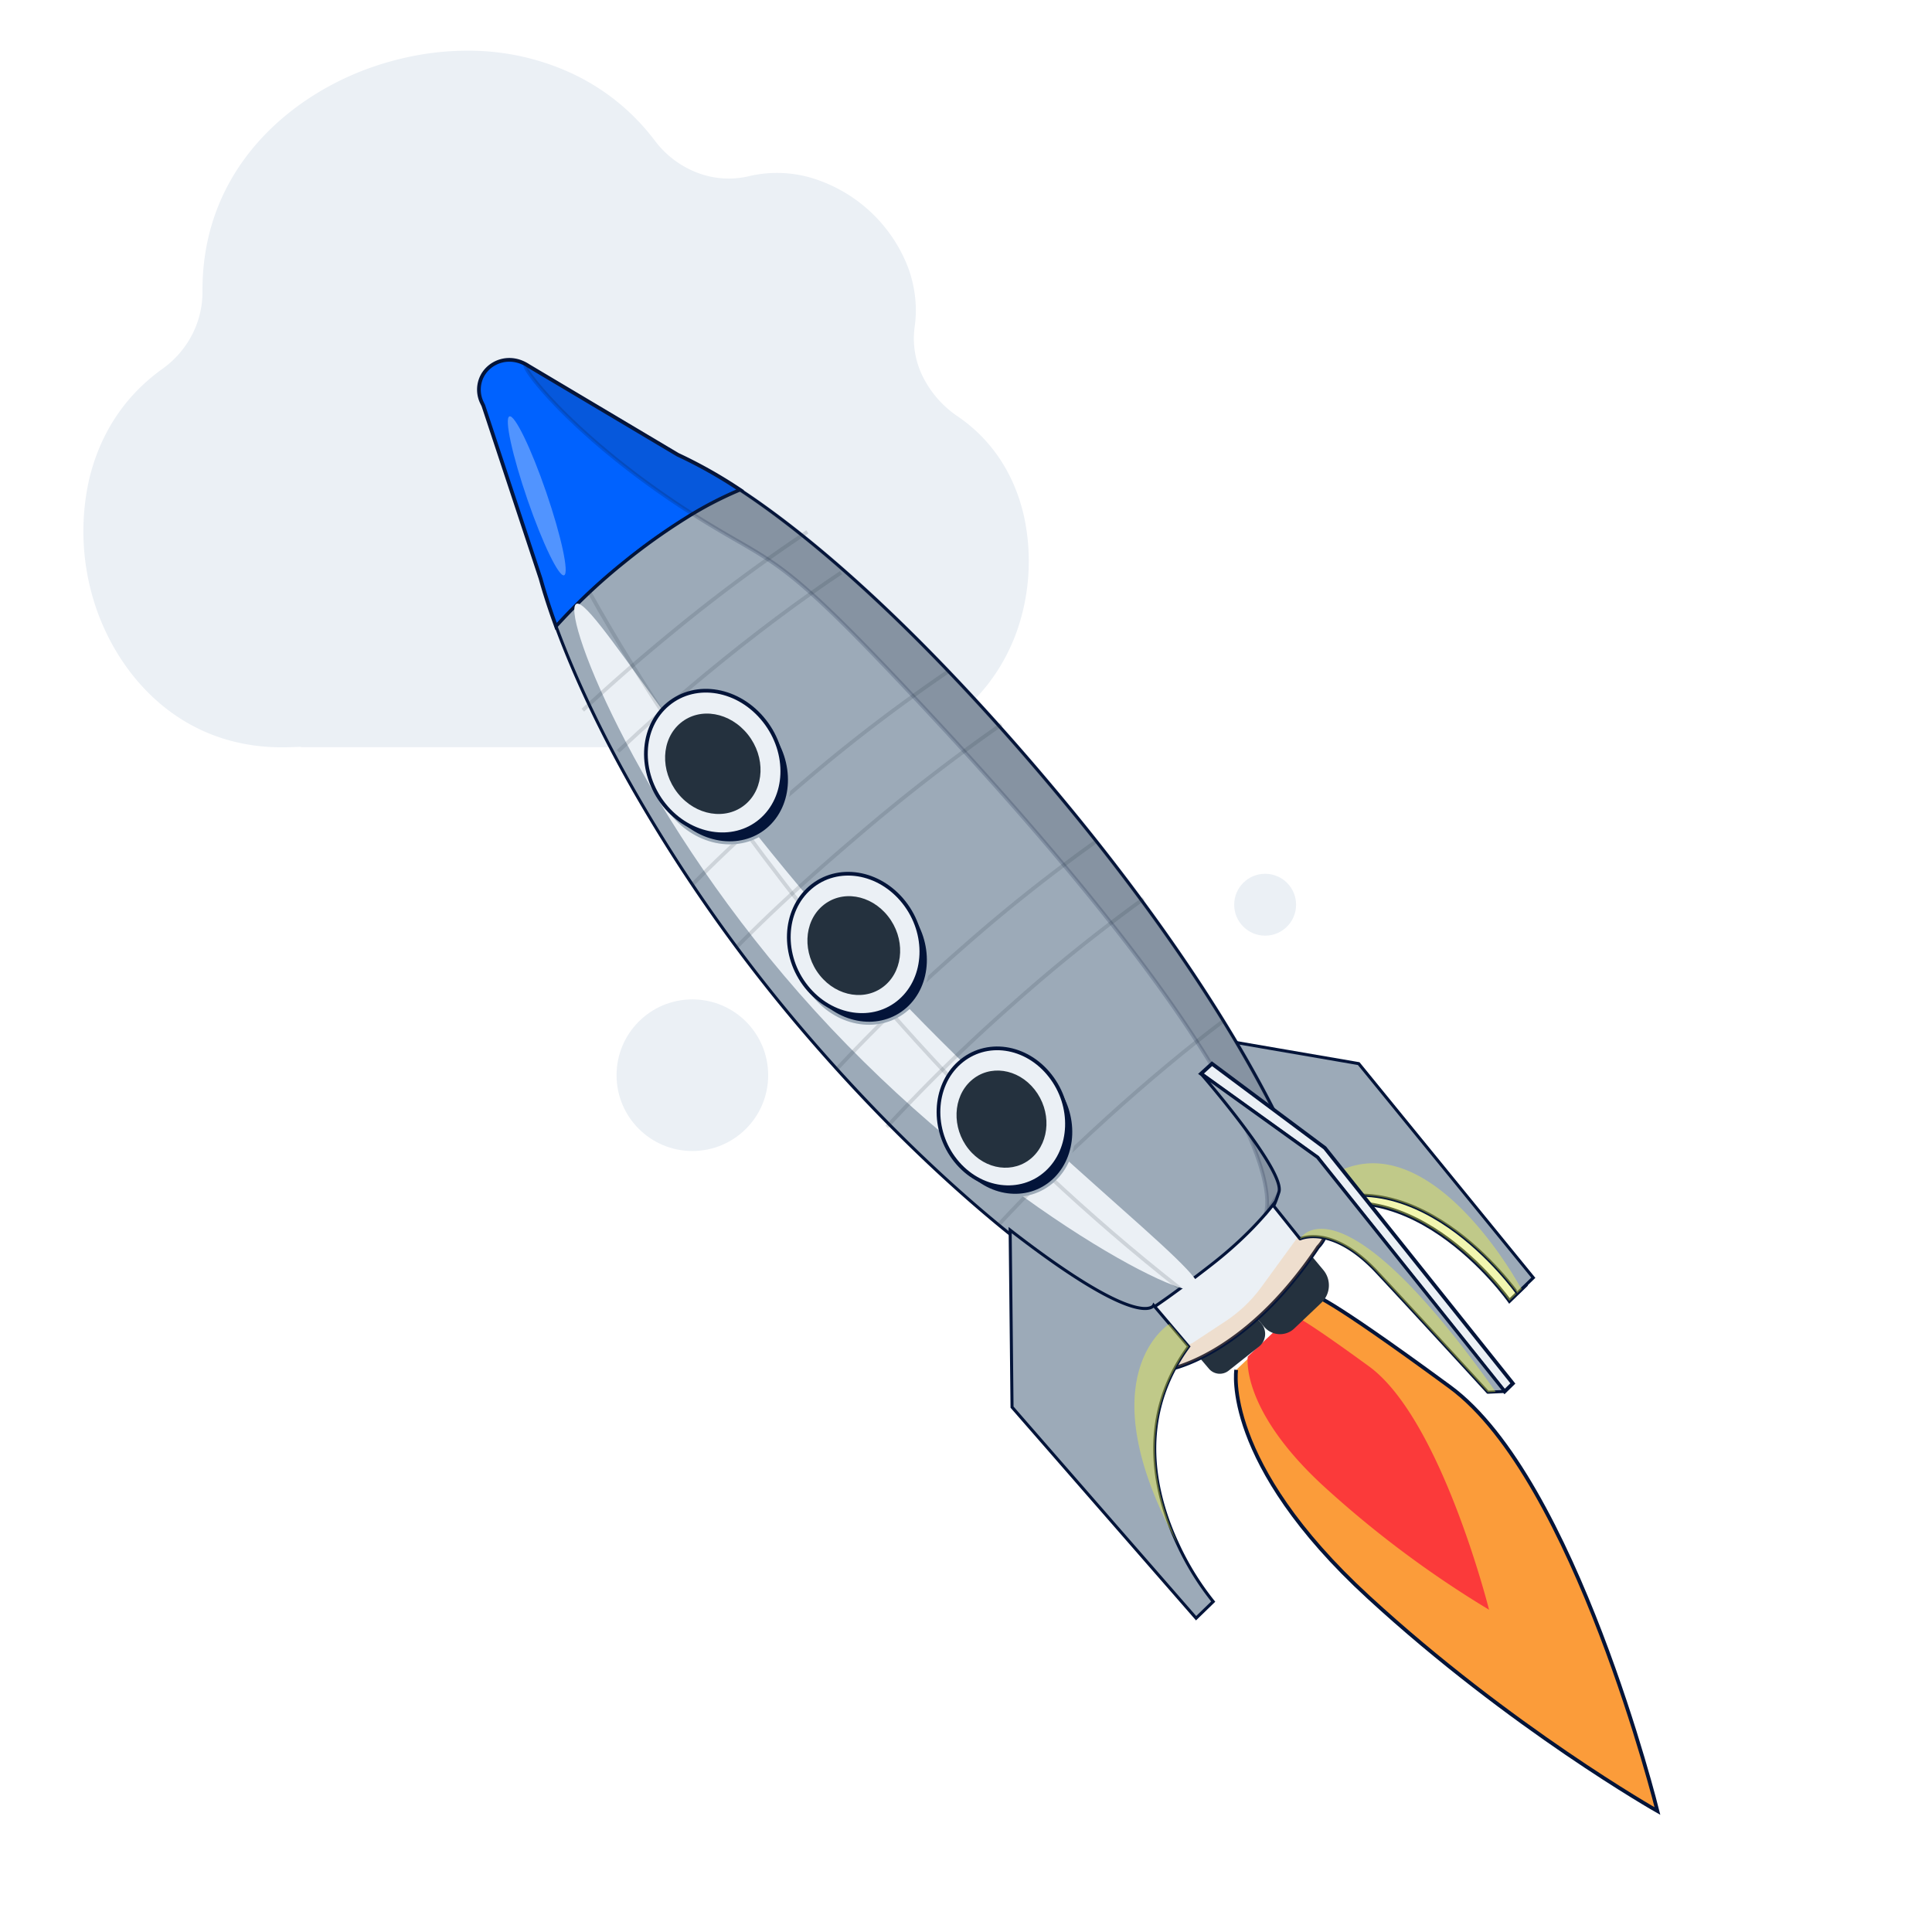 <svg xmlns="http://www.w3.org/2000/svg" xmlns:xlink="http://www.w3.org/1999/xlink" viewBox="0 0 1024 1024"><defs><style>.cls-1{isolation:isolate;}.cls-2,.cls-3{fill:#ebf0f5;}.cls-10,.cls-14,.cls-3,.cls-5,.cls-6{stroke:#031439;}.cls-10,.cls-13,.cls-14,.cls-15,.cls-16,.cls-3,.cls-5,.cls-6{stroke-miterlimit:10;}.cls-10,.cls-14,.cls-3,.cls-6{stroke-width:1.97px;}.cls-4{fill:#ffff3a;opacity:0.37;}.cls-17,.cls-4{mix-blend-mode:overlay;}.cls-5{fill:#9caab8;}.cls-16,.cls-5{stroke-width:1.61px;}.cls-6,.cls-9{fill:#fb9c3a;}.cls-7{fill:#fb3a3a;}.cls-14,.cls-8{fill:#24313e;}.cls-9{opacity:0.21;}.cls-10{fill:#0062ff;}.cls-11{filter:url(#AI_GaussianBlur_7);}.cls-12,.cls-15{opacity:0.15;}.cls-13,.cls-15{fill:none;stroke:#24313e;stroke-width:2px;}.cls-14{opacity:0.18;mix-blend-mode:multiply;}.cls-16{fill:#031439;stroke:#9caab8;}.cls-17{fill:#fff;opacity:0.32;}</style><filter id="AI_GaussianBlur_7"><feGaussianBlur stdDeviation="7"></feGaussianBlur></filter></defs><g class="cls-1"><g id="Layer_1" data-name="Layer 1"><path class="cls-2" d="M542.77,273.81c-4.55-20.4-15.55-39.73-35.16-53.11A54.88,54.88,0,0,1,489,199.39a45.43,45.43,0,0,1-4.2-26.23,61.06,61.06,0,0,0,.62-8.74,65.61,65.61,0,0,0-4.65-24,79.38,79.38,0,0,0-50.69-46.13,64.6,64.6,0,0,0-33.1-.91,46.37,46.37,0,0,1-27.34-1.82A50.93,50.93,0,0,1,347,74.45a117,117,0,0,0-43.51-35.36,130,130,0,0,0-55.87-12.22,148.27,148.27,0,0,0-24.4,2.05,161.19,161.19,0,0,0-24.78,6.25c-22.15,7.5-45,21.06-62.31,40.88s-29,45.92-28.81,78.49a49.2,49.2,0,0,1-5.58,23A51.22,51.22,0,0,1,86,195.58c-21.69,15.5-33.93,37-39,59.63A125.81,125.81,0,0,0,50.86,322c6.28,18.52,17.81,37.51,34.83,51.63s39.55,23.37,67.82,22.4l3-.1,3-.11,0,.11,0,.09H440.48v-.49l3.92.18,3.93.15c25.11,1.59,45.09-5.94,60.18-17.91s25.3-28.35,30.82-44.47A112.16,112.16,0,0,0,542.77,273.81Z"></path><circle class="cls-2" cx="670.55" cy="479.52" r="16.4"></circle><circle class="cls-2" cx="366.97" cy="569.88" r="40.18"></circle><path class="cls-3" d="M629.41,553l86.4,14.79,92.7,113.52-8.47,8.2s-56.79-80.74-120.46-40.91L658.8,636.61S672.72,631.77,629.41,553Z"></path><path class="cls-4" d="M769.17,632.63l2,2.93L805,684.64l-5,4.83s-55-78.21-117.44-42.71l-2.28-3.83,37.84-22.35,50.55,11.94Z"></path><path class="cls-5" d="M720.14,563.74l92.54,113.49-8.46,8.19S747.6,604.81,684.1,644.36l-.12.07-20.75-11.94s13.9-4.82-29.33-83.6Z"></path><path class="cls-4" d="M805.38,681.48s.48.62,1.23,1.63l-2.39,2.31S747.6,604.81,684.1,644.36a49,49,0,0,1,9.39-12.05C749.13,578.05,805.38,681.48,805.38,681.48Z"></path><path class="cls-6" d="M655.21,726.06S647.48,775,725.35,846.54C800.82,915.92,878.49,959.9,878.49,959.9s-43.57-176-110-224.82c-68.34-50.17-71.81-48.3-71.81-48.3"></path><path class="cls-7" d="M661.36,719S657,746.47,701,787.2a554.55,554.55,0,0,0,88.23,66s-25.36-101.08-63.64-129c-38.9-28.39-40.86-27.33-40.86-27.33"></path><path class="cls-8" d="M667.31,713.71l-16,12.68a7.54,7.54,0,0,1-10.54-.92L628.47,711l26.85-25.22,13.32,15.8A8.59,8.59,0,0,1,667.31,713.71Z"></path><path class="cls-8" d="M686.21,703.92l14.21-13.49a12.69,12.69,0,0,0,1.14-17.1l-11.18-13.42-31.73,29.86L670,703.2A11,11,0,0,0,686.21,703.92Z"></path><path class="cls-3" d="M704.18,648.08a24.07,24.07,0,0,1-1.36,6,18.58,18.58,0,0,1-4.21,6.89c-39.8,59.45-80.51,65.15-80.51,65.15s-2.39-2.55-5.79-6.26c-8.26-9-22.52-24.86-23-27.4,0,0,12-21.26,15.09-26s66.78-50.08,66.78-50.08S705,639.47,704.18,648.08Z"></path><path class="cls-9" d="M702.82,654.12a18.58,18.58,0,0,1-4.21,6.89c-39.8,59.45-80.51,65.15-80.51,65.15s-2.39-2.55-5.79-6.26l19.62-8,17.69-11.65a74,74,0,0,0,19-18.19l20.24-27.77,13.26-.37Z"></path><path class="cls-10" d="M392.31,259.67A196.75,196.75,0,0,0,363,275a323.06,323.06,0,0,0-32,22.91A312.32,312.32,0,0,0,294.74,332q-4.92-13.43-8.23-25.36L256.19,215l-.66-1.39a15.78,15.78,0,0,1,.43-15c4.39-7.41,14.8-10.87,24.07-4.7L359.2,241h0A249.73,249.73,0,0,1,392.31,259.67Z"></path><path class="cls-5" d="M567.5,429.06c56.58,68.8,99,135.66,120.91,187.88l0,0s-7.81,20.17-36.34,45.11q-4.82,4.23-10.46,8.62C603.93,699.93,600.42,699,600.42,699c-49.95-28-112.06-80-171.87-149.36a839.36,839.36,0,0,1-92.27-130.19c-8.35-14.62-15.82-28.85-22.39-42.52-7.64-15.86-14-30.93-19.15-44.89A312.32,312.32,0,0,1,331,297.9,323.06,323.06,0,0,1,363,275a196.75,196.75,0,0,1,29.3-15.32c9.56,6.28,19.47,13.49,29.64,21.5C467.61,317.15,518.44,369.4,567.5,429.06Z"></path><g class="cls-11"><path class="cls-2" d="M456,507C547.16,607.25,641.9,675.35,635.27,683.29S523.12,636,431.94,535.78,298.44,328.34,305.07,320.4,364.8,406.83,456,507Z"></path></g><path class="cls-5" d="M611.48,691.87,630,713.67c-27.73,37.85-18.19,78.27-5.71,104.9a147.46,147.46,0,0,0,18.74,30.31l-9.07,8.8L536.4,745.81l-1-93.83C605,706,611.48,691.87,611.48,691.87Z"></path><g class="cls-12"><path class="cls-13" d="M327.6,398.23c14.24-13.38,30-27.28,46.8-41.16,25.32-20.92,49.78-39.14,71.38-53.56"></path><path class="cls-13" d="M308.91,376.43c14.34-13.37,30.21-27.25,47.13-41.11a890.78,890.78,0,0,1,71.88-53.45"></path><path class="cls-13" d="M367,468.86c17.55-17.76,38.26-36.9,60.91-56.06a865.21,865.21,0,0,1,74.79-57"></path><path class="cls-13" d="M390.39,502C409.05,483.12,428,465.72,452,445.23a981,981,0,0,1,78.81-61.29"></path><path class="cls-13" d="M443.53,566.6a914.5,914.5,0,0,1,66.83-64.54,869.41,869.41,0,0,1,70.71-56.2"></path><path class="cls-13" d="M470,597.31a913.91,913.91,0,0,1,66.16-64.6,866.61,866.61,0,0,1,70-56.35"></path><path class="cls-13" d="M529.25,649.18c16.51-17.84,36-37.15,57.36-56.53,21.79-19.79,42.9-37.29,61.81-51.56"></path></g><path class="cls-14" d="M567.5,429.06c56.58,68.8,99,135.66,120.91,187.88l0,0-17.7,26.48S694.25,595.88,498,384c-84.94-91.67-83.93-82.46-125.59-108.23C301.5,231.94,270.76,187.73,280,193.9L359.2,241h0a249.73,249.73,0,0,1,33.1,18.67c9.56,6.28,19.47,13.49,29.64,21.5C467.61,317.15,518.44,369.4,567.5,429.06Z"></path><polygon class="cls-3" points="702.19 608.41 801.85 733.26 797.49 737.52 698.3 613.45 636.57 569.09 642.38 563.79 702.19 608.41"></polygon><path class="cls-5" d="M698.29,613.43l0,0,99,123.8a.17.17,0,0,1-.11.28l-4.43.2-4.07.19a.15.15,0,0,1-.11,0c-1.34-1.47-35.41-38.71-58.7-63.64C707,649.71,690.6,656,689.16,656.6a.16.16,0,0,1-.17-.05l-13.88-17.34a.15.15,0,0,1,0-.21c.46-.72,1.27-2.66,2.73-7.15,3.3-10.19-33.91-54.19-40.34-61.68-.12-.15.06-.37.22-.25Z"></path><path class="cls-15" d="M312.49,314s114.56,213.39,313,369"></path><path class="cls-16" d="M409,386.65c13.34,17,12.43,40.55-2,52.82s-37.42,8.66-51-8.35-12.75-41.05,2.09-53.33S395.61,369.61,409,386.65Z"></path><path class="cls-16" d="M482.88,482.72c13,16.48,12.08,39.74-2,52.1s-36.36,9.22-49.59-7.31-12.38-40.22,2-52.6S469.85,466.16,482.88,482.72Z"></path><path class="cls-16" d="M560.23,574.42c12.58,16,11.72,38.93-1.93,51.35s-35.27,9.71-48.1-6.34-12-39.39,2-51.83S547.59,558.34,560.23,574.42Z"></path><path class="cls-3" d="M405.18,382.1c13.37,17,12.45,40.58-2.05,52.85s-37.48,8.64-51.12-8.4-12.76-41.09,2.1-53.37S391.75,365,405.18,382.1Z"></path><path class="cls-3" d="M479.15,478.3c13,16.5,12.1,39.78-2,52.14s-36.42,9.19-49.67-7.36-12.4-40.27,2-52.64S466.1,461.72,479.15,478.3Z"></path><path class="cls-3" d="M556.61,570.13c12.6,16,11.74,39-1.93,51.38s-35.32,9.69-48.17-6.37-12-39.44,2-51.88S544,554,556.61,570.13Z"></path><path class="cls-8" d="M396.46,389.39c9.39,11.9,8.75,28.45-1.44,37s-26.24,6-35.76-5.93-8.9-28.69,1.46-37.28S387,377.45,396.46,389.39Z"></path><path class="cls-8" d="M470.65,485.6c9.12,11.55,8.5,27.88-1.4,36.53s-25.5,6.38-34.75-5.2-8.65-28.12,1.42-36.78S461.5,474,470.65,485.6Z"></path><path class="cls-8" d="M548.39,577.51c8.85,11.23,8.25,27.32-1.36,36s-24.73,6.73-33.7-4.51-8.38-27.54,1.38-36.25S539.51,566.25,548.39,577.51Z"></path><path class="cls-17" d="M279.6,264.9c8,23.23,16.67,41.09,19.4,40s-1.52-20.78-9.49-44S272.79,219.61,270,220.7,271.58,241.6,279.6,264.9Z"></path><path class="cls-4" d="M619.84,701.69l10.2,12c-27.73,37.85-18.19,78.27-5.71,104.9C575.17,728.81,619.84,701.69,619.84,701.69Z"></path><path class="cls-4" d="M689,656.55a.16.16,0,0,0,.17.05c1.44-.62,17.82-6.89,40.7,17.65,23.29,24.93,57.36,62.17,58.7,63.64a.15.15,0,0,0,.11,0l4.07-.19C709.62,620.44,689,656.55,689,656.55Z"></path></g></g></svg>
